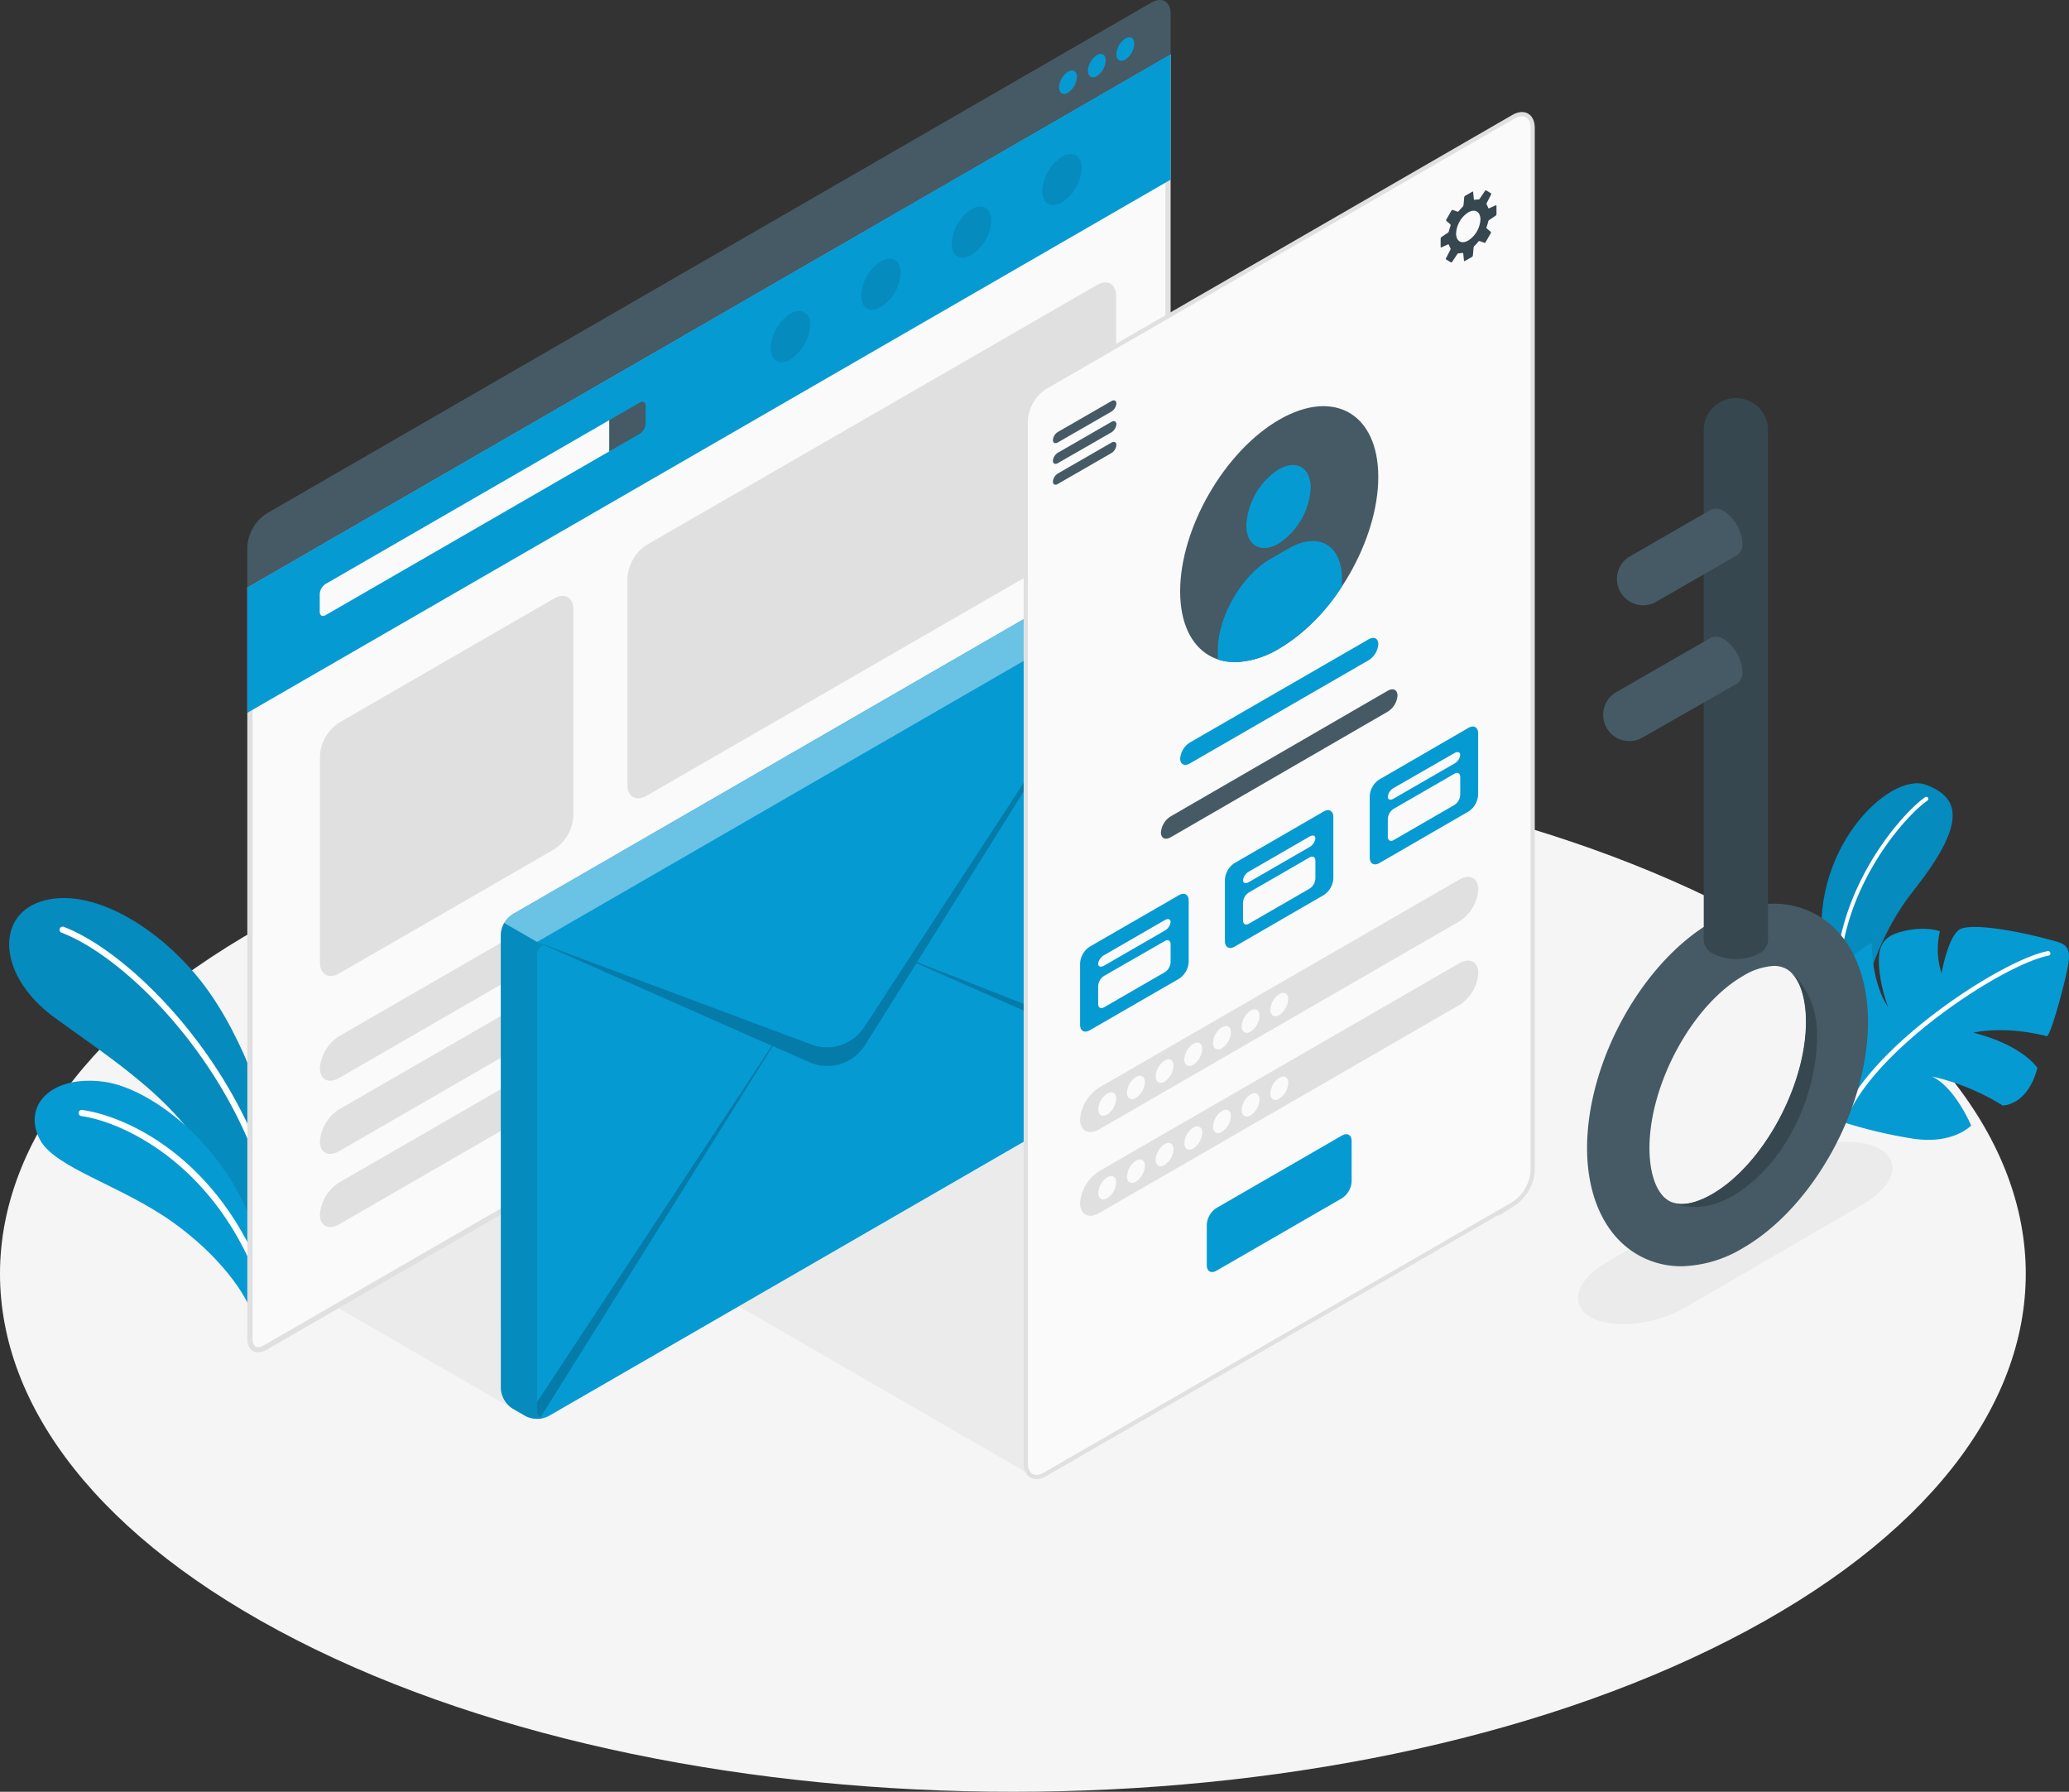 <svg xmlns="http://www.w3.org/2000/svg" width="576.253" height="498.976" viewBox="0 0 576.253 498.976">
  <rect x="0" y="0" width="576.253" height="498.976" fill="#333333" stroke="none"/>
  <g id="Login" transform="translate(-18.884 -50.039)">
    <g id="freepik--Floor--inject-2" transform="translate(18.884 260.573)">
      <path id="freepik--floor--inject-2-2" data-name="freepik--floor--inject-2" d="M101.509,465.85c110.173,56.328,288.8,56.328,398.962,0s110.173-147.708,0-203.974-288.789-56.328-398.962,0S-8.652,409.535,101.509,465.85Z" transform="translate(-18.884 -219.654)" fill="#f5f5f5"/>
    </g>
    <g id="freepik--Shadows--inject-2" transform="translate(112.978 366.955)">
      <path id="freepik--Shadow--inject-2" d="M376.4,354.99c6.045,3.488,17.911,2.284,26.5-2.681l49.551-28.785c8.6-4.965,10.662-11.817,4.617-15.317s-17.9-2.259-26.5,2.706l-49.526,28.809C372.442,344.65,370.369,351.5,376.4,354.99Z" transform="translate(-27.561 -305.154)" fill="#ebebeb"/>
      <path id="freepik--shadow--inject-2-2" data-name="freepik--shadow--inject-2" d="M145.109,378.215,94.69,349.107,145.109,320Z" transform="translate(-94.69 -301.828)" fill="#ebebeb"/>
      <path id="freepik--shadow--inject-2-3" data-name="freepik--shadow--inject-2" d="M265.914,399.161,184.65,352.217l81.277-46.857Z" transform="translate(-72.987 -305.36)" fill="#ebebeb"/>
    </g>
    <g id="freepik--Plants--inject-2" transform="translate(21.438 268.167)">
      <g id="freepik--plants--inject-2-2" data-name="freepik--plants--inject-2" transform="translate(0 31.961)">
        <path id="Path_296" data-name="Path 296" d="M94.695,326.677c.149-11.792-8.093-36.331-20.145-51.785S43.357,248.007,29.7,252.513c-12.785,4.208-11.606,20.915,3.724,32.173s38.355,25.433,44.921,44.685l13.964,23.584Z" transform="translate(-20.942 -251.521)" fill="#069ad3"/>
        <path id="Path_297" data-name="Path 297" d="M94.695,326.677c.149-11.792-8.093-36.331-20.145-51.785S43.357,248.007,29.7,252.513c-12.785,4.208-11.606,20.915,3.724,32.173s38.355,25.433,44.921,44.685l13.964,23.584Z" transform="translate(-20.942 -251.521)" opacity="0.1"/>
        <path id="Path_298" data-name="Path 298" d="M92.651,341.279a.856.856,0,0,1-.77-.708c-7.447-40.353-39.6-73.469-59-80.929a.869.869,0,1,1,.621-1.614c19.773,7.609,52.542,41.272,60.064,82.233a.856.856,0,0,1-.683,1.005Z" transform="translate(-18.215 -249.974)" fill="#fff"/>
        <path id="Path_299" data-name="Path 299" d="M87.679,358.632c-1.812-6.653-9.781-17.688-22.764-26.885-14.374-10.166-32.645-14.982-36.778-22.814-4.965-9.409,3.016-18.147,17.874-16.136s40.775,22.665,44.6,53.274Z" transform="translate(-19.562 -241.633)" fill="#069ad3"/>
        <path id="Path_300" data-name="Path 300" d="M88.267,350.127a.869.869,0,0,1-.745-.571c-11.928-34.643-38.094-47.068-50.258-48.793a.858.858,0,0,1,.236-1.7c13.455,1.912,39.484,14.572,51.661,49.923a.881.881,0,0,1-.534,1.1.919.919,0,0,1-.36.037Z" transform="translate(-17.183 -240.054)" fill="#fff"/>
      </g>
      <g id="freepik--plants--inject-2-3" data-name="freepik--plants--inject-2" transform="translate(504.355)">
        <path id="Path_301" data-name="Path 301" d="M436.706,299.289s1.651-24.825,16.3-43.32,13.753-26.066,3.649-29.79-33.514,18.557-28.35,48.285S436.706,299.289,436.706,299.289Z" transform="translate(-427.199 -225.772)" fill="#069ad3"/>
        <path id="Path_302" data-name="Path 302" d="M436.706,299.289s1.651-24.825,16.3-43.32,13.753-26.066,3.649-29.79-33.514,18.557-28.35,48.285S436.706,299.289,436.706,299.289Z" transform="translate(-427.199 -225.772)" opacity="0.1"/>
        <path id="Path_303" data-name="Path 303" d="M431.454,284.383a.583.583,0,0,1-.583-.534C429.17,256.467,448.5,234,455.7,228.911a.559.559,0,0,1,.794.137.583.583,0,0,1-.137.807c-7.1,4.965-26.066,27.022-24.378,53.92a.583.583,0,0,1-.534.608Z" transform="translate(-426.428 -225.041)" fill="#fff"/>
        <path id="Path_304" data-name="Path 304" d="M432.793,312.067A130.795,130.795,0,0,0,453,316.933c11.345,1.787,16.36-3.637,16.36-3.637s-4.468-10.637-10.911-13.654a63.439,63.439,0,0,1,19.686,8.08s6.926.112,9.682-10.464c0,0-4.1-6.368-17.874-9.806,0,0,8.378-2.11,20.456.968.906.36,4.766-13.306,5.933-19.612s-1.365-6.206-6.281-7.559-21.213-4.965-24.291-2.271-4.642,11.953-4.642,11.953a21.821,21.821,0,0,1-.459-11.717s-4.419-1.725-11.3.273c-5.61,1.626-5.884,5.449-5.635,9.769a42.042,42.042,0,0,0,2.483,10.973s-4.382-5.61-4.518-17.787c0,0-11.494,5.71-13.455,17.129C427.1,285.765,425.582,303.925,432.793,312.067Z" transform="translate(-427.271 -217.996)" fill="#069ad3"/>
        <path id="Path_305" data-name="Path 305" d="M433.583,308.551a.658.658,0,0,0,.583-.36c9.148-19.028,43.2-41.135,55.384-43.506a.633.633,0,0,0,.509-.745.658.658,0,0,0-.757-.509c-12.413,2.42-46.994,24.825-56.291,44.2a.645.645,0,0,0,.3.856A.734.734,0,0,0,433.583,308.551Z" transform="translate(-425.901 -216.689)" fill="#fff"/>
      </g>
    </g>
    <g id="freepik--computer-screen--inject-2" transform="translate(87.768 50.039)">
      <path id="Path_306" data-name="Path 306" d="M77.217,422.735c-1.4,0-2.247-1.154-2.247-3.1V210.842L330.7,63.22V271.166a11.084,11.084,0,0,1-4.965,8.689L79.252,422.1A4.134,4.134,0,0,1,77.217,422.735Z" transform="translate(-74.238 -46.859)" fill="#fafafa"/>
      <path id="Path_307" data-name="Path 307" d="M330.077,64.72V271.412a10.488,10.488,0,0,1-4.655,8.056L79.035,421.715a3.438,3.438,0,0,1-1.676.546c-1.378,0-1.527-1.676-1.527-2.383V211.51L330.077,64.72m1.452-2.482L74.38,210.666V419.878c0,2.482,1.241,3.835,2.979,3.835a4.865,4.865,0,0,0,2.4-.732l246.4-142.259a11.891,11.891,0,0,0,5.375-9.309V62.2Z" transform="translate(-74.38 -47.105)" fill="#e0e0e0"/>
      <path id="Path_308" data-name="Path 308" d="M74.39,210.666v34.941L331.527,97.141V62.2Z" transform="translate(-74.378 -47.105)" fill="#069ad3"/>
      <path id="Path_309" data-name="Path 309" d="M90.63,192.723v4.965c0,1.018.732,1.44,1.614.931L171.3,152.979V144.29L92.244,189.931a3.612,3.612,0,0,0-1.614,2.793Z" transform="translate(-70.46 -27.301)" fill="#fafafa"/>
      <path id="Path_310" data-name="Path 310" d="M164.1,140.393c.894-.521,1.614-.1,1.614.931v4.965a3.587,3.587,0,0,1-1.614,2.793l-8.478,4.891v-8.689Z" transform="translate(-54.781 -28.295)" fill="#455a64"/>
      <path id="Path_311" data-name="Path 311" d="M74.38,202.341a11.891,11.891,0,0,1,5.375-9.309l246.4-142.259c2.967-1.713,5.375-.323,5.375,3.1V65.134L74.38,213.6Z" transform="translate(-74.38 -50.039)" fill="#455a64"/>
      <path id="Path_312" data-name="Path 312" d="M259,66.208a5.548,5.548,0,0,0-2.483,4.357c0,1.614,1.13,2.259,2.483,1.465a5.573,5.573,0,0,0,2.483-4.369C261.535,66.034,260.405,65.4,259,66.208Z" transform="translate(-30.439 -46.223)" fill="#069ad3"/>
      <path id="Path_313" data-name="Path 313" d="M265.482,62.488A5.548,5.548,0,0,0,263,66.844c0,1.614,1.13,2.259,2.483,1.465a5.6,5.6,0,0,0,2.483-4.369C267.965,62.326,266.823,61.681,265.482,62.488Z" transform="translate(-28.876 -47.12)" fill="#069ad3"/>
      <path id="Path_314" data-name="Path 314" d="M271.873,58.768a5.548,5.548,0,0,0-2.483,4.357c0,1.614,1.13,2.259,2.483,1.465a5.6,5.6,0,0,0,2.482-4.369C274.392,58.606,273.263,57.961,271.873,58.768Z" transform="translate(-27.334 -48.017)" fill="#069ad3"/>
      <g id="Group_139" data-name="Group 139" transform="translate(145.76 42.888)" opacity="0.1">
        <path id="Path_315" data-name="Path 315" d="M217.619,108.815a12.189,12.189,0,0,0-5.5,9.558c0,3.513,2.482,4.965,5.5,3.178a12.164,12.164,0,0,0,5.511-9.545C223.142,108.493,220.66,107.065,217.619,108.815Z" transform="translate(-186.91 -78.928)"/>
        <path id="Path_316" data-name="Path 316" d="M197.321,120.545a12.164,12.164,0,0,0-5.511,9.545c0,3.513,2.482,4.965,5.511,3.19a12.189,12.189,0,0,0,5.5-9.558C202.82,120.21,200.362,118.807,197.321,120.545Z" transform="translate(-191.81 -76.097)"/>
        <path id="Path_317" data-name="Path 317" d="M237.929,97.154a12.164,12.164,0,0,0-5.5,9.545c0,3.513,2.483,4.965,5.5,3.178a12.152,12.152,0,0,0,5.511-9.545C243.44,96.757,240.982,95.33,237.929,97.154Z" transform="translate(-182.011 -81.752)"/>
        <path id="Path_318" data-name="Path 318" d="M258.251,85.347a12.164,12.164,0,0,0-5.511,9.545c0,3.513,2.483,4.965,5.511,3.178a12.164,12.164,0,0,0,5.511-9.545C263.762,85.012,261.292,83.584,258.251,85.347Z" transform="translate(-177.111 -84.591)"/>
      </g>
      <path id="Path_319" data-name="Path 319" d="M96.045,219.009l59.841-34.556c2.967-1.713,5.375-.323,5.375,3.1v57.457a11.891,11.891,0,0,1-5.375,9.309L96.045,288.866c-2.967,1.713-5.375.323-5.375-3.1V228.318a11.891,11.891,0,0,1,5.375-9.309Z" transform="translate(-70.45 -17.789)" fill="#e0e0e0"/>
      <path id="Path_320" data-name="Path 320" d="M165.045,186.484l125.366-72.34c2.967-1.725,5.375-.335,5.375,3.1v57.445A11.891,11.891,0,0,1,290.411,184l-125.366,72.34c-2.967,1.713-5.375.323-5.375-3.1V195.793a11.891,11.891,0,0,1,5.375-9.309Z" transform="translate(-53.804 -34.753)" fill="#e0e0e0"/>
      <path id="Path_321" data-name="Path 321" d="M96.045,293.326,191.174,238.4c2.979-1.713,5.387-.5,5.387,2.718a11.531,11.531,0,0,1-5.375,8.925L96.045,304.969c-2.967,1.713-5.375.5-5.375-2.718a11.531,11.531,0,0,1,5.375-8.925Z" transform="translate(-70.45 -4.785)" fill="#e0e0e0"/>
      <path id="Path_322" data-name="Path 322" d="M96.045,309.746l95.129-54.925c2.979-1.713,5.387-.5,5.387,2.718a11.531,11.531,0,0,1-5.375,8.925L96.045,321.389c-2.967,1.713-5.375.5-5.375-2.718a11.531,11.531,0,0,1,5.375-8.925Z" transform="translate(-70.45 -0.823)" fill="#e0e0e0"/>
      <path id="Path_323" data-name="Path 323" d="M96.045,326.156l95.129-54.925c2.979-1.713,5.387-.5,5.387,2.718a11.531,11.531,0,0,1-5.375,8.925L96.045,337.8c-2.967,1.713-5.375.5-5.375-2.718a11.531,11.531,0,0,1,5.375-8.925Z" transform="translate(-70.45 3.135)" fill="#e0e0e0"/>
    </g>
    <g id="freepik--Envelope--inject-2" transform="translate(158.358 208.644)">
      <g id="freepik--Letter--inject-2">
        <path id="Path_324" data-name="Path 324" d="M131.25,279.417a7.162,7.162,0,0,1,3.227-5.586L299.451,178.59a7.125,7.125,0,0,1,6.454,0l3.637,2.1a7.125,7.125,0,0,1,3.215,5.586V312.732a7.15,7.15,0,0,1-3.215,5.586L144.593,413.558a7.125,7.125,0,0,1-6.454,0l-3.637-2.1a7.15,7.15,0,0,1-3.227-5.586Z" transform="translate(-131.25 -177.817)" fill="#069ad3"/>
        <path id="Path_325" data-name="Path 325" d="M132,276.239l9.16,5.288L311.621,183.1a6.79,6.79,0,0,0-2.272-2.42l-3.575-2.085a7.075,7.075,0,0,0-6.43,0L134.3,273.831A6.678,6.678,0,0,0,132,276.239Z" transform="translate(-131.069 -177.817)" fill="#fff" opacity="0.4"/>
        <path id="Path_326" data-name="Path 326" d="M131.25,260.288V386.746a7.15,7.15,0,0,0,3.227,5.586l3.637,2.1a4.752,4.752,0,0,0,.881.4,7.172,7.172,0,0,0,1.328.31,7.943,7.943,0,0,0,2.545-.1,4.711,4.711,0,0,0,.633-.161l.385-.149a1.961,1.961,0,0,1-1.552,0,2.234,2.234,0,0,1-.981-2.123V266.121a2.843,2.843,0,0,1,1.676-2.756l-1.676-.968-9.173-5.288A6.6,6.6,0,0,0,131.25,260.288Z" transform="translate(-131.25 -158.688)" opacity="0.1"/>
        <path id="Path_327" data-name="Path 327" d="M139.393,280.568l76.4,28.549a12.412,12.412,0,0,0,14.734-4.853l12.264-18.792L310.462,181.79,245.234,286.179,310.8,311.835a6.665,6.665,0,0,1-1.005,3.215L245.06,286.5l-14.3,22.777a12.412,12.412,0,0,1-15.54,4.766l-10.153-4.481L140.374,412.923a2.234,2.234,0,0,1-.981-2.122v-2.1l65.389-99.213Z" transform="translate(-129.289 -176.859)" opacity="0.2"/>
      </g>
    </g>
    <g id="freepik--mobile-screen--inject-2" transform="translate(304.577 81.828)">
      <path id="Path_328" data-name="Path 328" d="M249.05,161V451.326c0,3.426,2.408,4.816,5.375,3.1l130.43-75.306a11.891,11.891,0,0,0,5.375-9.309V79.486c0-3.426-2.408-4.816-5.375-3.1l-130.43,75.306A11.866,11.866,0,0,0,249.05,161Z" transform="translate(-249.05 -75.649)" fill="#fafafa" stroke="#e0e0e0" stroke-miterlimit="10" stroke-width="1.17"/>
      <path id="Path_329" data-name="Path 329" d="M255.14,150.907a2.966,2.966,0,0,1,1.4-2.259l14.895-8.577c.77-.447,1.39-.149,1.39.658a2.954,2.954,0,0,1-1.39,2.259l-14.895,8.577C255.773,152.011,255.14,151.713,255.14,150.907Z" transform="translate(-247.581 -60.158)" fill="#455a64"/>
      <path id="Path_330" data-name="Path 330" d="M255.14,155.567a2.954,2.954,0,0,1,1.4-2.259l14.895-8.577c.77-.447,1.39-.149,1.39.645a2.954,2.954,0,0,1-1.39,2.271l-14.895,8.565C255.773,156.659,255.14,156.373,255.14,155.567Z" transform="translate(-247.581 -59.034)" fill="#455a64"/>
      <path id="Path_331" data-name="Path 331" d="M255.14,160.227a2.954,2.954,0,0,1,1.4-2.259l14.895-8.577c.77-.447,1.39-.161,1.39.645a2.929,2.929,0,0,1-1.39,2.259l-14.895,8.577C255.773,161.369,255.14,161.034,255.14,160.227Z" transform="translate(-247.581 -57.91)" fill="#455a64"/>
      <path id="Path_332" data-name="Path 332" d="M357.691,99.392V97.07a.161.161,0,0,0-.236-.149l-1.787.807a.211.211,0,0,1-.3-.137,3.81,3.81,0,0,0-.4-.881.485.485,0,0,1,0-.434l1.241-2.408a.261.261,0,0,0-.112-.348l-1.241-.745a.273.273,0,0,0-.348.087l-1.49,2.234a.459.459,0,0,1-.385.186,4.418,4.418,0,0,0-.968.1.211.211,0,0,1-.273-.186l-.2-1.949a.144.144,0,0,0-.236-.124l-2.011,1.154a.534.534,0,0,0-.236.372l-.2,2.234a.807.807,0,0,1-.211.422,11.183,11.183,0,0,0-1.117,1.241.372.372,0,0,1-.4.112l-1.241-.447a.31.31,0,0,0-.36.137l-1.477,2.557a.323.323,0,0,0,.062.372l1.043.894a.4.4,0,0,1,.1.4,12.493,12.493,0,0,0-.472,1.564.769.769,0,0,1-.248.385l-1.837,1.241a.546.546,0,0,0-.211.4v2.309a.149.149,0,0,0,.236.149l1.787-.807a.223.223,0,0,1,.3.149,3.815,3.815,0,0,0,.4.881.484.484,0,0,1,0,.434l-1.241,2.4a.285.285,0,0,0,.112.36l1.241.745a.273.273,0,0,0,.347-.087l1.49-2.234a.459.459,0,0,1,.385-.186,4.42,4.42,0,0,0,.968-.1.211.211,0,0,1,.273.186l.2,1.949c0,.137.112.2.236.124l2.011-1.154a.571.571,0,0,0,.236-.385l.2-2.234a.732.732,0,0,1,.211-.41A11.165,11.165,0,0,0,352.651,107a.372.372,0,0,1,.4-.112l1.241.447a.31.31,0,0,0,.36-.137l1.477-2.557a.323.323,0,0,0-.074-.385l-1.03-.881a.4.4,0,0,1-.1-.4,12.482,12.482,0,0,0,.472-1.564.67.67,0,0,1,.248-.385l1.837-1.241A.571.571,0,0,0,357.691,99.392Zm-7.857,7.323c-1.874,1.092-3.389.211-3.389-1.949a7.447,7.447,0,0,1,3.389-5.884c1.874-1.08,3.389-.2,3.389,1.961A7.448,7.448,0,0,1,349.834,106.715Z" transform="translate(-226.59 -71.525)" fill="#37474f"/>
      <path id="Path_333" data-name="Path 333" d="M311.283,144.933c15.243-8.8,27.593-1.663,27.593,15.938s-12.35,38.988-27.593,47.788-27.593,1.663-27.593-15.925S296.04,153.733,311.283,144.933Z" transform="translate(-240.693 -59.844)" fill="#455a64"/>
      <path id="Path_334" data-name="Path 334" d="M307.512,155.6c4.965-2.855,8.949-.546,8.949,5.164a19.785,19.785,0,0,1-8.949,15.491c-4.965,2.855-8.962.546-8.962-5.164A19.773,19.773,0,0,1,307.512,155.6Z" transform="translate(-237.108 -56.657)" fill="#069ad3"/>
      <path id="Path_335" data-name="Path 335" d="M326.719,181.921c0-9.371-6.591-13.182-14.709-8.49l-5.151,2.929c-8.118,4.692-14.709,16.136-14.709,25.483v2.569a15.427,15.427,0,0,0,4.742.732,25,25,0,0,0,12.3-3.724,54.379,54.379,0,0,0,17.526-17.315Z" transform="translate(-238.652 -52.544)" fill="#069ad3"/>
      <path id="Path_336" data-name="Path 336" d="M286.381,222.3l49.824-28.76c1.477-.856,2.681-.248,2.681,1.365a5.772,5.772,0,0,1-2.681,4.456l-49.811,28.76c-1.49.869-2.694.248-2.694-1.353A5.759,5.759,0,0,1,286.381,222.3Z" transform="translate(-240.691 -47.303)" fill="#069ad3"/>
      <path id="Path_337" data-name="Path 337" d="M282.074,240.091l60.5-35.016c1.49-.856,2.693-.248,2.693,1.365a5.759,5.759,0,0,1-2.693,4.456l-60.5,35.016c-1.49.856-2.694.248-2.694-1.365A5.759,5.759,0,0,1,282.074,240.091Z" transform="translate(-241.733 -44.519)" fill="#455a64"/>
      <path id="Path_338" data-name="Path 338" d="M331.9,229.693l16.943-9.781c.894-.509,1.614-.273,1.614.534a3.24,3.24,0,0,1-1.614,2.383L331.9,232.61c-.881.509-1.614.273-1.614-.521A3.277,3.277,0,0,1,331.9,229.693Z" transform="translate(-229.451 -40.911)" fill="#37474f"/>
      <path id="Path_339" data-name="Path 339" d="M263.921,265.292l24.887-14.361c1.477-.856,2.681-.161,2.681,1.552v17.08a5.958,5.958,0,0,1-2.681,4.655l-24.887,14.361c-1.477.856-2.681.161-2.681-1.552v-17.08A5.958,5.958,0,0,1,263.921,265.292Z" transform="translate(-246.109 -33.451)" fill="#069ad3"/>
      <path id="Path_340" data-name="Path 340" d="M266.914,266.3l16.943-9.781c.894-.509,1.614-.273,1.614.521a3.24,3.24,0,0,1-1.614,2.4l-16.943,9.781c-.894.509-1.614.273-1.614-.521A3.24,3.24,0,0,1,266.914,266.3Z" transform="translate(-245.13 -32.079)" fill="#fafafa"/>
      <path id="Path_341" data-name="Path 341" d="M265.3,273.776v4.965c0,1.03.72,1.44,1.614.931l16.943-9.781a3.562,3.562,0,0,0,1.614-2.793v-4.965c0-1.03-.72-1.44-1.614-.931l-16.943,9.731A3.587,3.587,0,0,0,265.3,273.776Z" transform="translate(-245.13 -30.938)" fill="#fafafa"/>
      <path id="Path_342" data-name="Path 342" d="M296.421,246.532l24.825-14.361c1.49-.856,2.694-.161,2.694,1.552V250.8a5.933,5.933,0,0,1-2.694,4.655l-24.825,14.361c-1.49.856-2.681.161-2.681-1.552v-17.08a5.921,5.921,0,0,1,2.681-4.655Z" transform="translate(-238.269 -37.977)" fill="#069ad3"/>
      <path id="Path_343" data-name="Path 343" d="M299.414,247.543l16.943-9.781c.881-.509,1.6-.273,1.6.521a3.265,3.265,0,0,1-1.6,2.4l-16.943,9.781c-.894.509-1.614.273-1.614-.534a3.24,3.24,0,0,1,1.614-2.383Z" transform="translate(-237.289 -36.605)" fill="#fafafa"/>
      <path id="Path_344" data-name="Path 344" d="M297.8,255.016v4.965c0,1.03.72,1.44,1.614.931l16.943-9.781a3.587,3.587,0,0,0,1.6-2.793v-4.965c0-1.03-.732-1.44-1.614-.931L299.4,252.223A3.562,3.562,0,0,0,297.8,255.016Z" transform="translate(-237.289 -35.463)" fill="#fafafa"/>
      <path id="Path_345" data-name="Path 345" d="M328.923,227.775,353.748,213.4c1.477-.856,2.681-.161,2.681,1.552v17.092a5.958,5.958,0,0,1-2.681,4.655l-24.825,14.361c-1.49.856-2.694.161-2.694-1.552V232.43a5.933,5.933,0,0,1,2.694-4.655Z" transform="translate(-230.431 -42.505)" fill="#069ad3"/>
      <path id="Path_346" data-name="Path 346" d="M331.9,228.773l16.943-9.719c.894-.521,1.614-.285,1.614.521a3.2,3.2,0,0,1-1.614,2.383L331.9,231.739c-.881.521-1.614.285-1.614-.521A3.24,3.24,0,0,1,331.9,228.773Z" transform="translate(-229.451 -41.12)" fill="#fafafa"/>
      <path id="Path_347" data-name="Path 347" d="M330.29,236.26v4.965c0,1.018.732,1.44,1.614.931l16.943-9.793a3.55,3.55,0,0,0,1.614-2.793V224.6c0-1.03-.72-1.452-1.614-.931L331.9,233.455A3.574,3.574,0,0,0,330.29,236.26Z" transform="translate(-229.451 -39.993)" fill="#fafafa"/>
      <path id="Path_348" data-name="Path 348" d="M266.615,305.391l100.169-57.83c2.979-1.713,5.375-.5,5.375,2.718a11.494,11.494,0,0,1-5.375,8.925l-100.169,57.83c-2.967,1.713-5.375.5-5.375-2.718A11.531,11.531,0,0,1,266.615,305.391Z" transform="translate(-246.109 -34.363)" fill="#e0e0e0"/>
      <path id="Path_349" data-name="Path 349" d="M266.615,324.161l100.169-57.83c2.979-1.713,5.375-.5,5.375,2.718a11.494,11.494,0,0,1-5.375,8.925L266.615,335.816c-2.967,1.713-5.375.5-5.375-2.731a11.531,11.531,0,0,1,5.375-8.924Z" transform="translate(-246.109 -29.835)" fill="#e0e0e0"/>
      <path id="Path_350" data-name="Path 350" d="M292.363,325.054l34.954-20.183c1.49-.856,2.694-.161,2.694,1.552v11.258a5.933,5.933,0,0,1-2.694,4.655l-34.954,20.183c-1.49.856-2.694.161-2.694-1.552V329.709a5.933,5.933,0,0,1,2.694-4.655Z" transform="translate(-239.251 -20.438)" fill="#069ad3"/>
      <path id="Path_351" data-name="Path 351" d="M267.812,295.457a5.573,5.573,0,0,0-2.483,4.369c0,1.6,1.13,2.259,2.483,1.452a5.573,5.573,0,0,0,2.483-4.369C270.332,295.308,269.2,294.65,267.812,295.457Z" transform="translate(-245.122 -22.704)" fill="#fafafa"/>
      <path id="Path_352" data-name="Path 352" d="M274.252,291.739a5.549,5.549,0,0,0-2.483,4.369c0,1.6,1.117,2.259,2.483,1.452a5.573,5.573,0,0,0,2.482-4.369C276.772,291.59,275.643,290.908,274.252,291.739Z" transform="translate(-243.569 -23.604)" fill="#fafafa"/>
      <path id="Path_353" data-name="Path 353" d="M280.682,288.075a5.573,5.573,0,0,0-2.482,4.369c0,1.6,1.13,2.259,2.482,1.452a5.573,5.573,0,0,0,2.483-4.369C283.2,287.864,282.073,287.206,280.682,288.075Z" transform="translate(-242.018 -24.495)" fill="#fafafa"/>
      <path id="Path_354" data-name="Path 354" d="M287.122,284.3a5.561,5.561,0,0,0-2.482,4.369c0,1.6,1.129,2.259,2.482,1.452a5.573,5.573,0,0,0,2.483-4.369C289.642,284.148,288.513,283.49,287.122,284.3Z" transform="translate(-240.464 -25.397)" fill="#fafafa"/>
      <path id="Path_355" data-name="Path 355" d="M293.552,280.577a5.573,5.573,0,0,0-2.482,4.369c0,1.6,1.13,2.259,2.482,1.452a5.573,5.573,0,0,0,2.482-4.369C296.072,280.428,294.943,279.77,293.552,280.577Z" transform="translate(-238.913 -26.294)" fill="#fafafa"/>
      <path id="Path_356" data-name="Path 356" d="M299.983,276.857a5.573,5.573,0,0,0-2.483,4.369c0,1.6,1.13,2.259,2.483,1.452a5.549,5.549,0,0,0,2.482-4.369C302.5,276.708,301.385,276.05,299.983,276.857Z" transform="translate(-237.362 -27.191)" fill="#fafafa"/>
      <path id="Path_357" data-name="Path 357" d="M306.422,273.135a5.573,5.573,0,0,0-2.482,4.369c0,1.6,1.129,2.259,2.482,1.452a5.573,5.573,0,0,0,2.482-4.369C308.979,273.048,307.813,272.328,306.422,273.135Z" transform="translate(-235.808 -28.087)" fill="#fafafa"/>
      <path id="Path_358" data-name="Path 358" d="M267.812,314.236a5.6,5.6,0,0,0-2.483,4.369c0,1.614,1.13,2.259,2.483,1.452A5.548,5.548,0,0,0,270.3,315.7C270.332,314.087,269.2,313.442,267.812,314.236Z" transform="translate(-245.122 -18.173)" fill="#fafafa"/>
      <path id="Path_359" data-name="Path 359" d="M274.252,310.516a5.561,5.561,0,0,0-2.483,4.369c0,1.614,1.117,2.259,2.483,1.452a5.549,5.549,0,0,0,2.482-4.357C276.772,310.367,275.643,309.722,274.252,310.516Z" transform="translate(-243.569 -19.07)" fill="#fafafa"/>
      <path id="Path_360" data-name="Path 360" d="M280.682,306.8a5.6,5.6,0,0,0-2.482,4.369c0,1.614,1.13,2.259,2.482,1.452a5.548,5.548,0,0,0,2.483-4.357C283.2,306.648,282.073,305.99,280.682,306.8Z" transform="translate(-242.018 -19.969)" fill="#fafafa"/>
      <path id="Path_361" data-name="Path 361" d="M287.123,303.066a5.573,5.573,0,0,0-2.483,4.369c0,1.614,1.13,2.259,2.483,1.452a5.549,5.549,0,0,0,2.482-4.357C289.642,302.929,288.513,302.271,287.123,303.066Z" transform="translate(-240.464 -20.867)" fill="#fafafa"/>
      <path id="Path_362" data-name="Path 362" d="M293.552,299.357a5.573,5.573,0,0,0-2.482,4.369c0,1.614,1.13,2.259,2.482,1.452a5.548,5.548,0,0,0,2.483-4.357C296.072,299.208,294.943,298.55,293.552,299.357Z" transform="translate(-238.913 -21.763)" fill="#fafafa"/>
      <path id="Path_363" data-name="Path 363" d="M299.983,295.637a5.573,5.573,0,0,0-2.483,4.369c0,1.614,1.13,2.259,2.483,1.452a5.524,5.524,0,0,0,2.482-4.369C302.5,295.488,301.385,294.83,299.983,295.637Z" transform="translate(-237.362 -22.661)" fill="#fafafa"/>
      <path id="Path_364" data-name="Path 364" d="M306.422,291.917a5.573,5.573,0,0,0-2.482,4.369c0,1.614,1.129,2.259,2.482,1.452a5.561,5.561,0,0,0,2.483-4.369C308.979,291.768,307.813,291.11,306.422,291.917Z" transform="translate(-235.808 -23.558)" fill="#fafafa"/>
    </g>
    <g id="freepik--Key--inject-2" transform="translate(460.912 160.882)">
      <path id="Path_365" data-name="Path 365" d="M401.3,353.754a24.143,24.143,0,0,1-12.226-3.227C380.126,345.351,375,334.552,375,320.861c0-24.055,15.292-51.723,34.755-62.993,10.513-6.07,20.952-6.728,29.405-1.849,8.937,5.164,14.076,15.975,14.076,29.653,0,24.055-15.292,51.735-34.817,63.006a34.63,34.63,0,0,1-17.117,5.077Zm25.644-83.635a18.321,18.321,0,0,0-8.5,2.793c-14.15,8.13-26.066,30.113-26.066,47.949,0,7.224,2.023,12.71,5.412,14.659,3.86,2.234,9.235-.2,12.077-1.849,14.188-8.18,26.153-30.162,26.153-48,0-7.224-2.023-12.7-5.412-14.659a7.051,7.051,0,0,0-3.662-.894Z" transform="translate(-375 -111.97)" fill="#455a64"/>
      <path id="Path_366" data-name="Path 366" d="M434.644,285.977c0-13.517-8.515-18.507-8.515-18.507h0c3.389,1.961,5.412,7.447,5.412,14.659,0,17.837-11.966,39.819-26.153,48-2.842,1.651-8.2,4.084-12.077,1.849,0,0,7.187,4.469,17.117-.956C424.8,323.19,434.644,303.814,434.644,285.977Z" transform="translate(-370.583 -108.427)" fill="#37474f"/>
      <path id="Path_367" data-name="Path 367" d="M419.091,147.967a8.962,8.962,0,0,0-17.911,0h0V290.351h0a4.481,4.481,0,0,0,2.619,3.724,14.038,14.038,0,0,0,12.661,0,4.468,4.468,0,0,0,2.631-3.724h0V147.992h0Z" transform="translate(-368.684 -139.339)" fill="#37474f"/>
      <path id="Path_368" data-name="Path 368" d="M416.64,173.807a11.445,11.445,0,0,0-5.176-8.962,3.6,3.6,0,0,0-3.724-.323h0l-22.069,12.723-.534.31a.832.832,0,0,0-.223.137,7.754,7.754,0,0,0-1.055.856,7.323,7.323,0,0,0,8.627,11.643l.422-.248,22.231-12.8h0a3.637,3.637,0,0,0,1.5-3.339Z" transform="translate(-373.382 -133.353)" fill="#455a64"/>
      <path id="Path_369" data-name="Path 369" d="M417.385,202.527a11.444,11.444,0,0,0-5.176-8.949,3.575,3.575,0,0,0-3.724-.335h0l-25.892,14.895-.534.31a.969.969,0,0,0-.223.137,7.065,7.065,0,0,0-1.055.856,7.348,7.348,0,0,0,1.638,11.643,7.447,7.447,0,0,0,3.5.869,7.3,7.3,0,0,0,3.488-.869c.149-.074.286-.174.422-.248L415.9,205.94h0a3.637,3.637,0,0,0,1.489-3.413Z" transform="translate(-374.127 -126.424)" fill="#455a64"/>
    </g>
  </g>
</svg>
